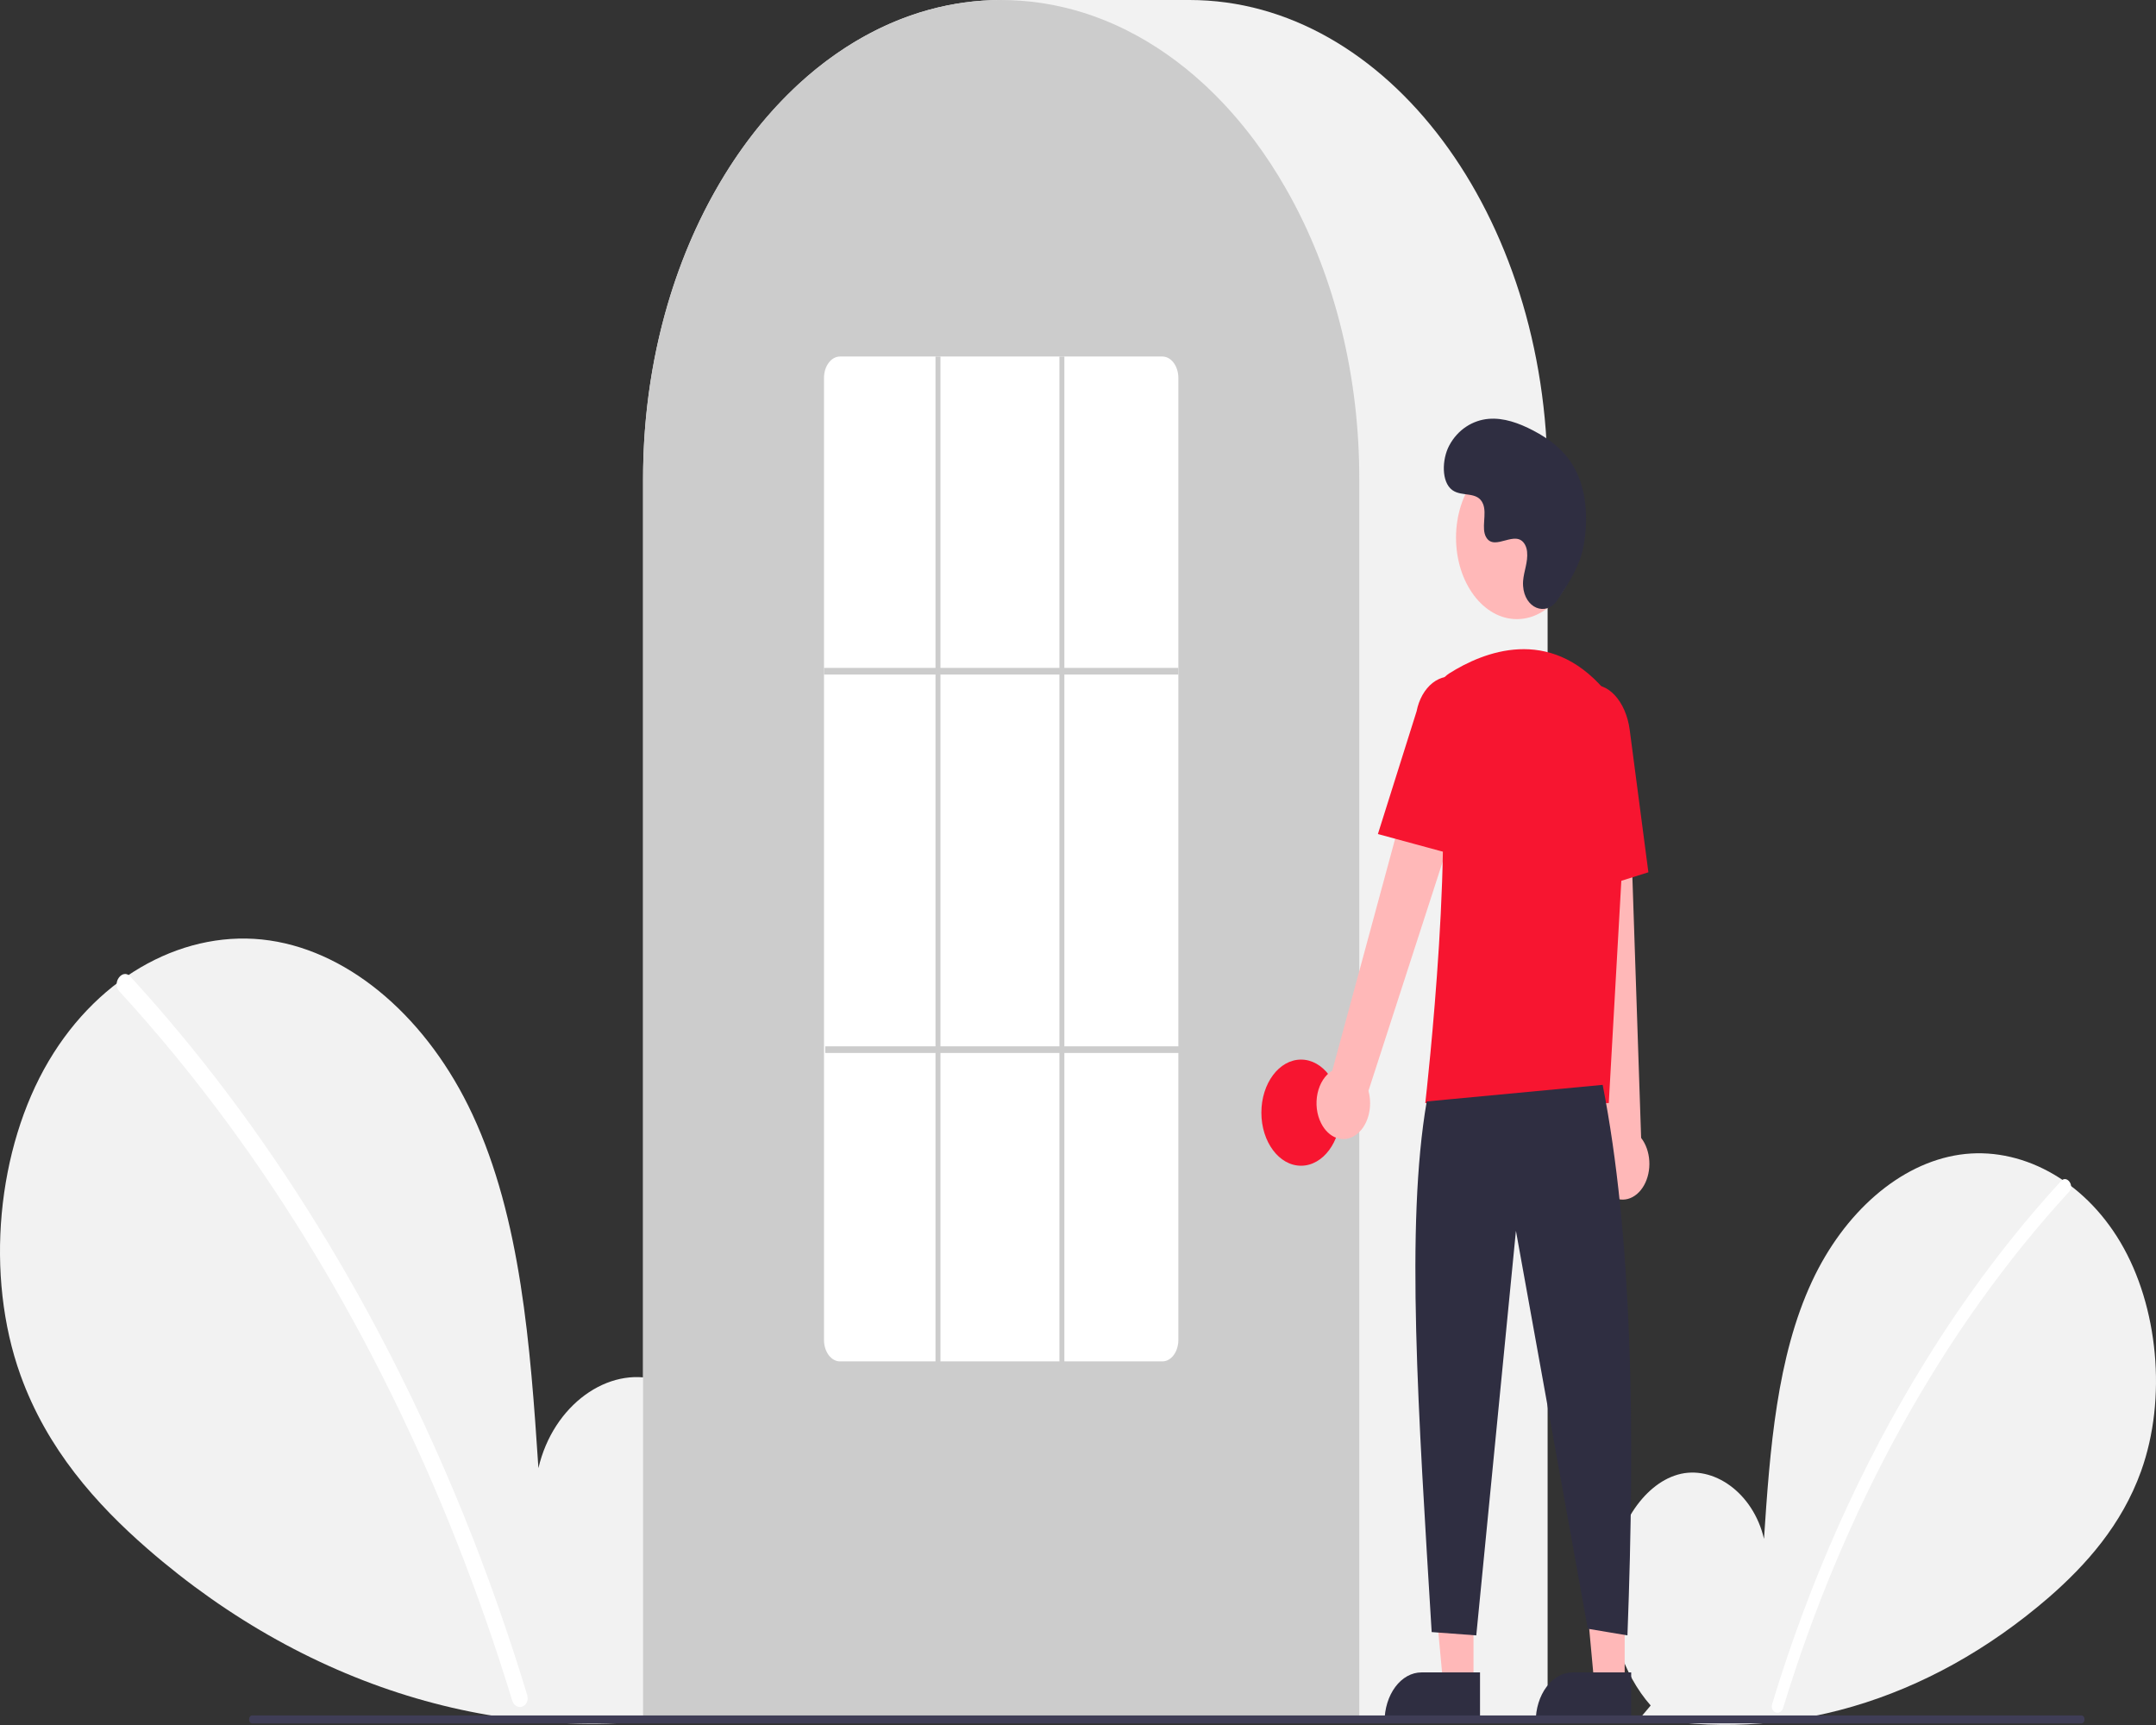<svg width="200" height="160" viewBox="0 0 200 160" fill="none" xmlns="http://www.w3.org/2000/svg">
<rect x="0" y="0" width="200" height="160" fill="#333333" stroke="none"/>
<g clip-path="url(#clip0_15:12)">
<path d="M153.125 158.191C150.564 155.296 149.009 150.722 149.417 146.27C149.825 141.817 152.351 137.724 155.628 136.779C158.905 135.833 162.64 138.45 163.636 142.734C164.183 134.476 164.815 125.871 168.096 118.839C171.067 112.471 176.213 107.914 181.79 107.099C187.367 106.284 193.239 109.363 196.717 115.253C200.195 121.143 201.047 129.706 198.611 136.469C196.816 141.45 193.51 145.158 190.046 148.174C178.852 157.838 165.427 161.768 152.24 159.241L153.125 158.191Z" fill="#F2F2F2"/>
<path d="M191.202 109.534C186.6 114.549 182.378 120.158 178.598 126.281C172.682 135.829 167.894 146.534 164.402 158.024C164.147 158.862 165.164 159.227 165.417 158.398C171.13 139.725 180.251 123.267 191.946 110.529C192.471 109.957 191.723 108.966 191.202 109.534Z" fill="white"/>
<path d="M64.383 157.404C67.9 153.428 70.036 147.146 69.476 141.031C68.916 134.915 65.446 129.293 60.945 127.995C56.444 126.696 51.314 130.291 49.947 136.174C49.194 124.831 48.327 113.014 43.82 103.354C39.74 94.608 32.672 88.35 25.012 87.23C17.352 86.11 9.287 90.339 4.509 98.429C-0.268 106.519 -1.438 118.281 1.908 127.569C4.373 134.411 8.914 139.503 13.672 143.646C28.851 156.862 47.681 162.375 65.598 158.846" fill="#F2F2F2"/>
<path d="M12.084 90.573C18.405 97.462 24.203 105.167 29.395 113.575C34.589 121.976 39.161 131.03 43.047 140.612C45.22 145.986 47.172 151.516 48.894 157.175C49.245 158.326 47.848 158.828 47.5 157.689C44.45 147.712 40.677 138.158 36.234 129.165C31.813 120.205 26.752 111.84 21.124 104.188C17.941 99.862 14.582 95.773 11.063 91.941C10.341 91.154 11.369 89.794 12.084 90.573L12.084 90.573Z" fill="white"/>
<path d="M143.563 159.65H59.655V44.45C59.655 19.94 74.557 0 92.874 0H110.345C128.662 0 143.563 19.94 143.563 44.45V159.65Z" fill="#F2F2F2"/>
<path d="M126.092 159.65H59.655V44.45C59.637 35.058 61.859 25.904 65.999 18.32C66.152 18.042 66.304 17.767 66.461 17.495C68.463 13.981 70.846 10.886 73.531 8.313C73.682 8.165 73.835 8.02 73.989 7.875C76.236 5.795 78.666 4.094 81.224 2.812C81.376 2.735 81.531 2.658 81.685 2.584C83.999 1.479 86.398 0.722 88.837 0.327C88.988 0.3 89.143 0.278 89.298 0.256C91.675 -0.084 94.072 -0.084 96.449 0.256C96.604 0.278 96.759 0.3 96.912 0.328C99.35 0.722 101.748 1.479 104.062 2.584C104.216 2.658 104.371 2.735 104.523 2.812C107.05 4.078 109.452 5.753 111.674 7.8C111.829 7.942 111.983 8.088 112.136 8.233C113.64 9.67 115.054 11.271 116.362 13.02C117.41 14.423 118.388 15.918 119.287 17.496C119.443 17.767 119.595 18.042 119.748 18.32C123.888 25.904 126.11 35.058 126.092 44.45V159.65Z" fill="#CCCCCC"/>
<path d="M120.69 108.125C122.721 108.125 124.368 105.921 124.368 103.203C124.368 100.485 122.721 98.281 120.69 98.281C118.658 98.281 117.011 100.485 117.011 103.203C117.011 105.921 118.658 108.125 120.69 108.125Z" fill="#F71530"/>
<path d="M136.689 156.199H133.871L132.53 141.653L136.69 141.653L136.689 156.199Z" fill="#FFB8B8"/>
<path d="M131.858 155.122H137.293V159.701H128.436C128.436 159.1 128.524 158.504 128.696 157.949C128.868 157.393 129.12 156.888 129.438 156.463C129.756 156.038 130.133 155.7 130.548 155.47C130.963 155.24 131.408 155.122 131.858 155.122V155.122Z" fill="#2F2E41"/>
<path d="M150.712 156.199H147.894L146.553 141.653L150.713 141.653L150.712 156.199Z" fill="#FFB8B8"/>
<path d="M145.881 155.122H151.316V159.701H142.459C142.459 159.1 142.547 158.504 142.719 157.949C142.891 157.393 143.143 156.888 143.461 156.463C143.779 156.038 144.156 155.7 144.571 155.47C144.986 155.24 145.431 155.122 145.881 155.122V155.122Z" fill="#2F2E41"/>
<path d="M122.551 104.178C122.348 103.779 122.214 103.324 122.156 102.847C122.099 102.37 122.121 101.882 122.219 101.418C122.318 100.953 122.492 100.523 122.729 100.158C122.965 99.793 123.258 99.502 123.588 99.305L133.169 63.971L137.883 67.413L126.944 101.18C127.154 101.943 127.148 102.783 126.927 103.54C126.706 104.298 126.284 104.92 125.743 105.29C125.201 105.659 124.577 105.75 123.989 105.546C123.401 105.341 122.889 104.854 122.551 104.178V104.178Z" fill="#FFB8B8"/>
<path d="M149.273 110.818C148.96 110.577 148.69 110.248 148.482 109.853C148.274 109.458 148.133 109.007 148.07 108.531C148.006 108.056 148.022 107.567 148.115 107.1C148.208 106.634 148.376 106.2 148.608 105.829L145.64 68.452L151.005 68.78L152.238 105.545C152.677 106.108 152.947 106.866 152.996 107.677C153.046 108.488 152.871 109.294 152.506 109.944C152.14 110.594 151.609 111.042 151.013 111.203C150.417 111.364 149.798 111.227 149.273 110.818V110.818Z" fill="#FFB8B8"/>
<path d="M140.714 57.426C143.832 57.426 146.36 54.043 146.36 49.871C146.36 45.698 143.832 42.315 140.714 42.315C137.596 42.315 135.068 45.698 135.068 49.871C135.068 54.043 137.596 57.426 140.714 57.426Z" fill="#FFB8B8"/>
<path d="M149.237 102.317H132.214L132.235 102.14C132.265 101.875 135.269 75.55 133.054 66.938C132.831 66.092 132.851 65.165 133.109 64.337C133.366 63.509 133.844 62.837 134.449 62.452H134.449C137.615 60.457 143.692 58.001 148.821 63.962C149.576 64.854 150.166 65.968 150.543 67.217C150.92 68.466 151.076 69.816 150.996 71.159L149.237 102.317Z" fill="#F71530"/>
<path d="M135.484 79.441L127.82 77.36L131.412 65.969C131.627 64.866 132.161 63.922 132.895 63.344C133.63 62.766 134.505 62.602 135.33 62.887C136.155 63.172 136.862 63.883 137.296 64.864C137.73 65.846 137.855 67.017 137.644 68.122L135.484 79.441Z" fill="#F71530"/>
<path d="M145.299 83.303L144.838 69.171C144.489 66.515 145.625 64.003 147.373 63.593C149.122 63.184 150.829 65.026 151.18 67.703L152.912 80.907L145.299 83.303Z" fill="#F71530"/>
<path d="M148.67 100.625C151.409 114.583 151.708 132.33 150.969 151.688L147.291 151.073L140.624 114.16L136.946 151.688L132.808 151.381C131.572 131.069 130.368 113.632 132.349 102.163L148.67 100.625Z" fill="#2F2E41"/>
<path d="M144.434 55.709C143.381 57.211 141.425 56.405 141.288 54.354C141.277 54.194 141.278 54.034 141.29 53.875C141.361 52.967 141.753 52.142 141.659 51.182C141.638 50.944 141.571 50.716 141.466 50.522C140.627 49.017 138.656 51.194 137.864 49.833C137.378 48.998 137.949 47.683 137.577 46.75C137.085 45.519 135.627 46.126 134.714 45.452C133.697 44.701 133.758 42.614 134.427 41.344C135.243 39.796 136.674 38.97 138.087 38.851C139.501 38.732 140.904 39.243 142.224 39.931C143.723 40.713 145.209 41.793 146.132 43.557C147.254 45.702 147.362 48.586 146.801 51.094C146.459 52.62 145.294 54.483 144.434 55.709Z" fill="#2F2E41"/>
<path d="M193.099 159.848H23.376C23.304 159.847 23.235 159.809 23.183 159.74C23.132 159.671 23.104 159.578 23.104 159.481C23.104 159.384 23.132 159.291 23.183 159.223C23.235 159.154 23.304 159.115 23.376 159.115H193.099C193.172 159.115 193.241 159.154 193.292 159.223C193.343 159.291 193.372 159.384 193.372 159.481C193.372 159.578 193.343 159.671 193.292 159.74C193.241 159.809 193.172 159.847 193.099 159.848V159.848Z" fill="#3F3D56"/>
<path d="M107.816 126.274H77.931C77.537 126.277 77.159 126.071 76.879 125.701C76.599 125.331 76.44 124.827 76.437 124.301V35.041C76.44 34.515 76.599 34.011 76.879 33.641C77.159 33.271 77.537 33.065 77.931 33.068H107.816C108.21 33.065 108.588 33.271 108.868 33.641C109.148 34.011 109.307 34.515 109.31 35.041V124.301C109.307 124.827 109.148 125.331 108.868 125.701C108.588 126.071 108.21 126.277 107.816 126.274V126.274Z" fill="white"/>
<path d="M109.31 61.95H76.437V62.565H109.31V61.95Z" fill="#CCCCCC"/>
<path d="M109.425 97.051H76.552V97.666H109.425V97.051Z" fill="#CCCCCC"/>
<path d="M87.241 33.068H86.782V126.582H87.241V33.068Z" fill="#CCCCCC"/>
<path d="M98.736 33.068H98.276V126.582H98.736V33.068Z" fill="#CCCCCC"/>
</g>
<defs>
<clipPath id="clip0_15:12">
<rect width="200" height="160" fill="white"/>
</clipPath>
</defs>
</svg>

